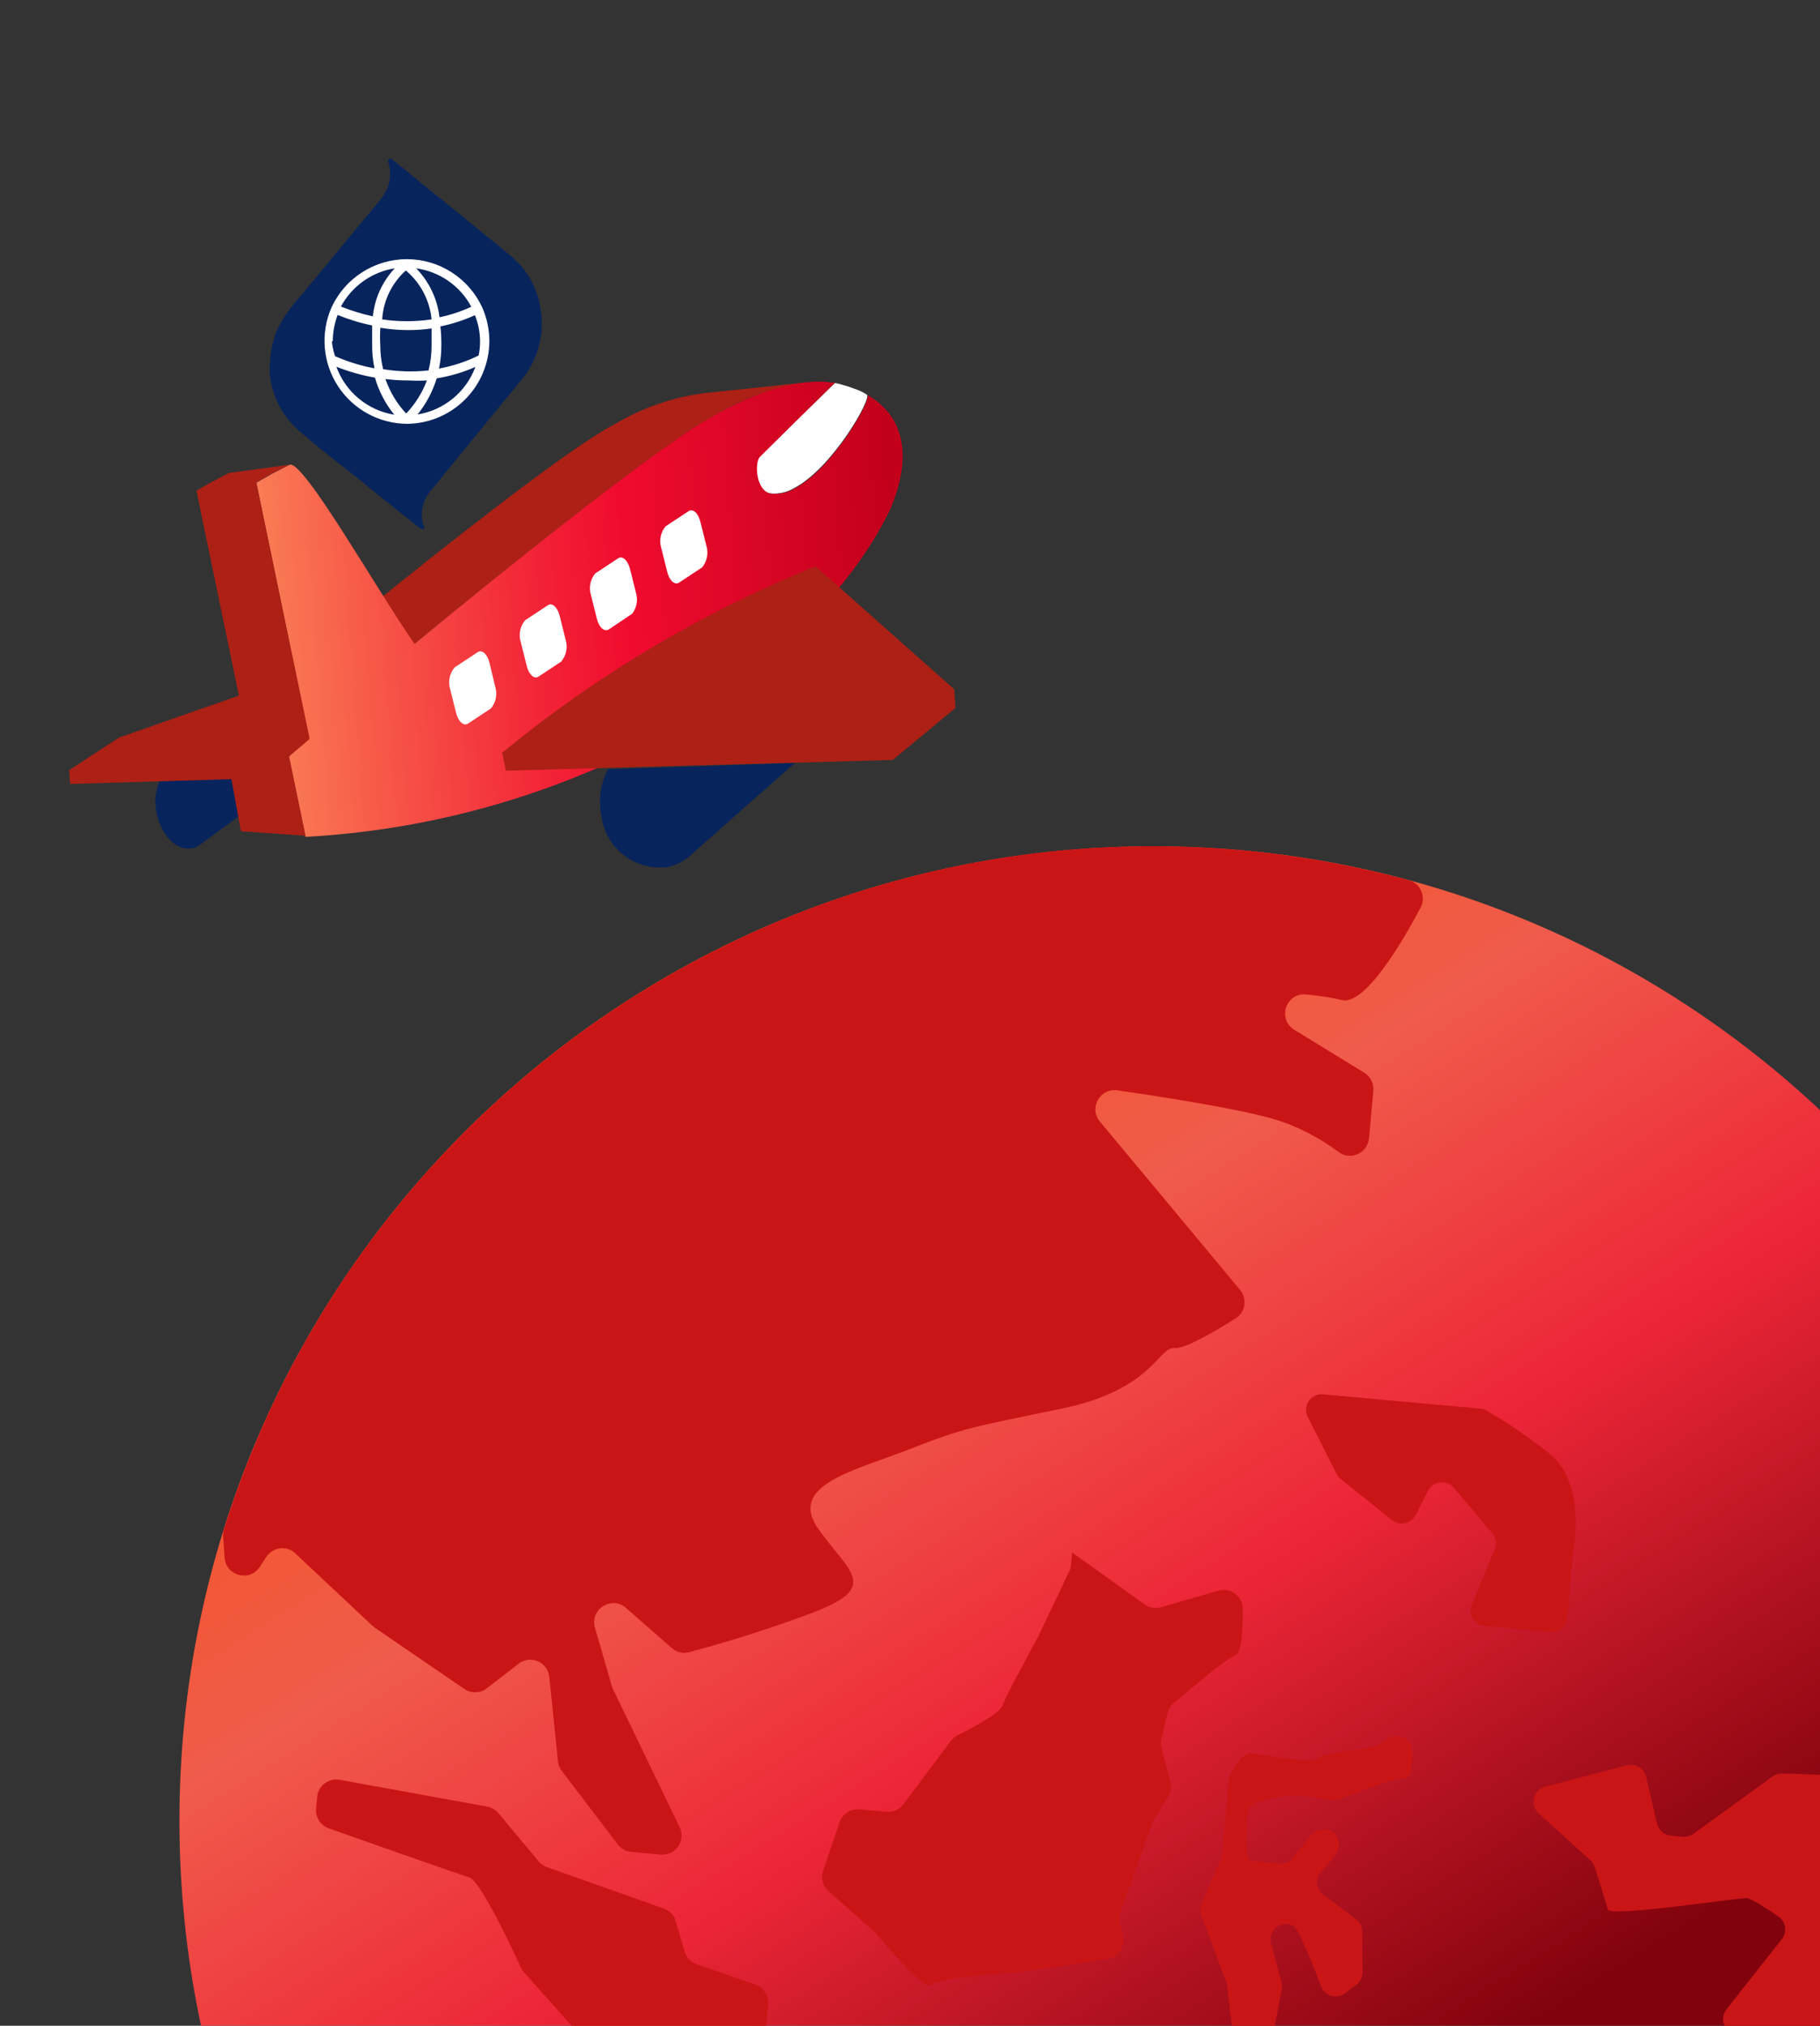 <svg width="71" height="79" viewBox="0 0 71 79" fill="none" xmlns="http://www.w3.org/2000/svg">
<rect x="0" y="0" width="71" height="79" fill="#333333" stroke="none"/>
<path d="M45 109.004C65.987 109.004 83 91.991 83 71.004C83 50.017 65.987 33.004 45 33.004C24.013 33.004 7 50.017 7 71.004C7 91.991 24.013 109.004 45 109.004Z" fill="url(#paint0_linear_4_219)"/>
<path d="M61.139 63.089L61.367 60.579C61.367 60.559 61.37 60.542 61.374 60.524C61.426 60.254 61.856 57.785 60.407 56.653C59.17 55.689 58.272 55.167 57.971 55.001C57.897 54.961 57.82 54.938 57.737 54.931L54.015 54.593L51.612 54.374C51.138 54.331 50.799 54.826 51.016 55.253L52.144 57.483C52.183 57.56 52.238 57.628 52.306 57.683L54.306 59.282C54.606 59.523 55.051 59.426 55.226 59.083L55.71 58.136C55.906 57.75 56.434 57.689 56.714 58.02L58.214 59.79C58.361 59.963 58.397 60.206 58.311 60.415L57.417 62.57C57.261 62.949 57.514 63.37 57.923 63.407L60.48 63.639C60.815 63.67 61.109 63.423 61.141 63.089H61.139Z" fill="#CA1517"/>
<path d="M48.193 64.554C48.445 64.463 48.489 63.511 48.481 62.743C48.476 62.248 48.003 61.895 47.529 62.031L45.295 62.677C45.076 62.74 44.839 62.699 44.653 62.567L41.825 60.543L41.781 61.027C41.774 61.115 41.75 61.2 41.711 61.279L40.497 63.834C40.491 63.847 40.484 63.86 40.477 63.873C40.359 64.086 39.239 66.13 39.106 66.511C38.992 66.839 37.789 67.459 37.353 67.674C37.248 67.725 37.16 67.801 37.09 67.895L35.246 70.36C35.092 70.568 34.84 70.68 34.58 70.656L33.526 70.56C33.182 70.529 32.864 70.737 32.752 71.063L32.11 72.952C32.014 73.235 32.097 73.55 32.319 73.749L34.113 75.344C34.141 75.368 34.165 75.392 34.187 75.419C34.446 75.728 36.129 77.708 36.315 77.421C36.505 77.126 39.364 76.942 39.68 76.922C39.702 76.922 39.721 76.919 39.741 76.915L43.194 76.398C43.632 76.332 43.917 75.903 43.807 75.474L43.687 75.013C43.65 74.867 43.658 74.715 43.707 74.575L44.968 71.057C44.986 71.006 45.01 70.956 45.039 70.908L45.566 70.078C45.676 69.904 45.709 69.69 45.657 69.49L45.313 68.182C45.282 68.062 45.28 67.937 45.31 67.817L45.554 66.802C45.591 66.649 45.674 66.513 45.794 66.41C46.495 65.814 47.869 64.664 48.185 64.552L48.193 64.554Z" fill="#CA1517"/>
<path d="M11.522 60.58L14.537 63.409C14.565 63.435 14.594 63.459 14.627 63.481L18.114 65.865C18.381 66.048 18.736 66.038 18.991 65.84L20.23 64.881C20.693 64.522 21.368 64.813 21.429 65.394L21.766 68.684C21.78 68.82 21.832 68.951 21.915 69.059L24.1 71.929C24.227 72.097 24.419 72.201 24.627 72.22L25.774 72.325C26.352 72.378 26.766 71.78 26.514 71.258L23.911 65.865C23.892 65.827 23.878 65.788 23.867 65.748L23.21 63.474C23.004 62.758 23.858 62.215 24.419 62.705L26.207 64.27C26.393 64.434 26.647 64.495 26.886 64.43C27.671 64.222 29.566 63.694 31.636 62.916C34.353 61.895 33.17 61.364 31.934 59.638C30.698 57.912 33.323 57.36 35.516 56.501C37.709 55.644 37.919 55.662 41.447 54.926C44.976 54.19 45.184 52.516 45.813 52.573C46.225 52.61 47.425 51.905 48.205 51.414C48.586 51.173 48.666 50.654 48.378 50.307L45.298 46.605L42.908 43.737C42.47 43.211 42.912 42.423 43.589 42.521C45.441 42.788 48.17 43.218 49.581 43.61C50.683 43.917 51.588 44.456 52.226 44.929C52.692 45.273 53.352 44.968 53.406 44.392L53.575 42.536C53.601 42.252 53.465 41.98 53.222 41.833L50.492 40.159C49.816 39.745 50.168 38.698 50.953 38.781C51.489 38.836 51.985 38.908 52.333 38.998C53.244 39.235 54.705 36.74 55.418 35.397C55.641 34.976 55.422 34.454 54.962 34.328C52.861 33.76 50.685 33.363 48.444 33.158C30.287 31.508 13.96 42.918 8.738 59.645C8.709 59.737 8.698 59.833 8.705 59.929L8.764 60.749C8.816 61.459 9.737 61.702 10.131 61.108L10.394 60.711C10.65 60.326 11.189 60.262 11.527 60.578L11.522 60.58Z" fill="#CA1517"/>
<path d="M50.389 70.025C51.014 69.987 51.818 70.252 52.135 70.184C52.451 70.115 54.283 69.335 54.8 69.345C55.05 69.348 55.106 68.831 55.096 68.294C55.087 67.799 54.526 67.521 54.125 67.816C53.989 67.917 53.864 68.002 53.779 68.048C53.452 68.224 51.79 68.281 51.454 68.561C51.202 68.771 49.71 68.519 48.979 68.381C48.735 68.335 48.488 68.439 48.354 68.647L48.028 69.153C47.975 69.236 47.944 69.33 47.934 69.427L47.761 71.333L47.667 72.364C47.662 72.43 47.645 72.494 47.618 72.555L46.877 74.227C46.812 74.373 46.806 74.538 46.864 74.687L47.835 77.281C47.852 77.327 47.864 77.375 47.87 77.423L48.037 78.849C48.071 79.134 48.3 79.356 48.586 79.382L49.088 79.428C49.399 79.456 49.68 79.244 49.739 78.939L50 77.579C50.017 77.489 50.015 77.397 49.991 77.307L49.585 75.786C49.45 75.283 49.965 74.879 50.438 75.094C50.442 75.094 50.444 75.097 50.447 75.097C50.648 75.186 51.198 76.566 51.538 77.463C51.682 77.842 52.151 77.975 52.473 77.728L52.914 77.392C53.065 77.276 53.154 77.097 53.154 76.906L53.146 75.335C53.146 75.145 53.056 74.967 52.904 74.853L51.621 73.887C51.343 73.677 51.297 73.278 51.522 73.011L52.092 72.332C52.431 71.93 52.133 71.317 51.606 71.335H51.59C51.41 71.343 51.242 71.427 51.132 71.569L50.455 72.437C50.328 72.601 50.127 72.688 49.921 72.669L48.814 72.568C48.505 72.54 48.656 70.895 48.683 70.588C48.711 70.281 49.767 70.066 50.39 70.025H50.389Z" fill="#CA1517"/>
<path d="M80.419 77.599L80.925 76.289C81.047 75.977 80.89 75.625 80.578 75.504L79.387 75.044C79.176 74.961 79.027 74.768 79.003 74.543L78.843 73.062C78.826 72.912 78.754 72.772 78.64 72.671C77.982 72.095 75.708 70.093 75.476 69.718C75.235 69.328 70.553 69.188 69.515 69.162C69.383 69.159 69.254 69.199 69.147 69.278L66.06 71.515C65.941 71.602 65.795 71.642 65.648 71.627L65.181 71.585C64.92 71.561 64.704 71.374 64.644 71.12L64.215 69.289C64.138 68.956 63.801 68.754 63.47 68.84L60.278 69.677C59.811 69.799 59.667 70.391 60.024 70.715L62.038 72.542C62.118 72.614 62.175 72.702 62.208 72.805C62.333 73.195 62.658 74.209 62.719 74.463C62.795 74.781 67.836 73.995 68.145 74.023C68.331 74.039 68.93 74.431 69.381 74.74C69.67 74.939 69.732 75.342 69.513 75.618L67.352 78.359C67.048 78.744 67.302 79.312 67.791 79.342L70.049 79.478C70.049 79.478 74.047 79.737 74.56 79.785C74.819 79.809 75.242 79.189 75.597 78.567C75.857 78.115 76.525 78.17 76.7 78.661L77.137 79.894C77.191 80.046 77.303 80.169 77.448 80.237C78.239 80.611 80.859 81.829 81.433 81.801C81.474 81.662 81.509 81.518 81.549 81.378C81.413 80.545 80.679 78.681 80.421 78.043C80.364 77.899 80.362 77.743 80.419 77.599Z" fill="#CA1517"/>
<path d="M20.312 76.72C20.343 76.786 20.38 76.843 20.428 76.898C20.93 77.467 23.887 80.806 24.501 81.336C25.173 81.915 28.88 83.288 29.581 82.419C30.134 81.733 29.928 80.847 29.82 80.506C29.789 80.407 29.774 80.304 29.783 80.199L29.967 78.171C29.998 77.831 29.792 77.513 29.47 77.399L27.173 76.597C26.944 76.517 26.768 76.332 26.702 76.098L26.363 74.924C26.297 74.692 26.122 74.508 25.896 74.428L21.333 72.812C21.206 72.768 21.094 72.689 21.009 72.586L19.446 70.71C19.333 70.575 19.179 70.485 19.006 70.454L13.249 69.407C12.819 69.328 12.412 69.637 12.374 70.073L12.331 70.531C12.3 70.871 12.502 71.188 12.824 71.302C14.23 71.799 17.895 73.09 18.301 73.21C18.756 73.344 20.056 76.155 20.312 76.716V76.72Z" fill="#CA1517"/>
<path d="M11.591 30.173L7.772 32.964C7.697 33.02 7.61 33.057 7.518 33.073C6.909 33.209 6.281 32.591 6.109 31.709C6.009 31.275 6.06 30.819 6.254 30.418" fill="#07245C"/>
<path d="M14.281 25.391L4.645 28.764L2.709 30.027H2.699L2.736 30.573L11.899 30.3L11.845 29.618L12.954 29.564L14.281 25.391Z" fill="#AD2015"/>
<path d="M32.573 14.937C32.687 14.956 32.799 14.983 32.909 15.019C33.038 15.054 33.166 15.097 33.291 15.146C33.477 15.202 33.655 15.285 33.818 15.391C34.009 15.546 32.482 18.237 30.991 19.028C30.717 19.192 30.4 19.268 30.082 19.246C29.445 19.191 29.391 18.028 29.609 17.809L32.573 14.937Z" fill="white"/>
<path d="M27.445 15.336C26.231 15.498 25.062 15.903 24.009 16.527C23.803 16.632 23.602 16.747 23.409 16.873C21.245 18.182 15.699 22.591 12.136 25.537L16.181 25.109C19.745 22.164 25.272 17.755 27.454 16.446L28.054 16.1C29.11 15.482 30.278 15.077 31.49 14.909L27.445 15.336Z" fill="#AD2015"/>
<path d="M33.836 15.4C34.827 15.964 35.827 17.218 34.745 19.827C32.927 23.673 28.7 27.1 25.464 28.918C21.266 31.112 16.647 32.38 11.918 32.636L11.264 29.518C11.345 29.427 11.964 28.927 12.064 28.827L10 18.827C10 18.827 10.255 18.673 10.636 18.464L11.291 18.127C11.809 17.873 14.782 23.146 16.173 25.109C19.736 22.164 25.264 17.755 27.445 16.446L28.045 16.1C30.773 14.6 32.327 14.9 32.409 14.918H32.573L29.645 17.818C29.427 18.037 29.482 19.2 30.118 19.255C30.436 19.277 30.754 19.201 31.027 19.037C32.5 18.246 34.027 15.555 33.836 15.4Z" fill="url(#paint1_linear_4_219)"/>
<path d="M19.153 27.627C19.25 27.51 19.315 27.37 19.344 27.221C19.372 27.071 19.363 26.917 19.317 26.773L19.099 25.863C19.017 25.518 18.817 25.327 18.644 25.427L17.735 26.027C17.637 26.144 17.57 26.283 17.54 26.432C17.509 26.582 17.517 26.736 17.562 26.882L17.79 27.791C17.871 28.127 18.071 28.318 18.244 28.227L19.153 27.627Z" fill="white"/>
<path d="M24.645 23.955C24.74 23.838 24.805 23.7 24.833 23.552C24.862 23.405 24.853 23.253 24.808 23.109L24.581 22.2C24.499 21.864 24.299 21.673 24.127 21.764L23.218 22.364C23.123 22.48 23.058 22.618 23.029 22.766C23.001 22.913 23.009 23.066 23.054 23.209L23.281 24.118C23.363 24.455 23.563 24.646 23.736 24.555L24.645 23.946" fill="white"/>
<path d="M21.899 25.791C21.996 25.674 22.062 25.534 22.09 25.385C22.119 25.235 22.109 25.081 22.063 24.937L21.836 24.027C21.754 23.691 21.554 23.5 21.39 23.591L20.481 24.191C20.385 24.309 20.319 24.448 20.291 24.598C20.262 24.747 20.271 24.901 20.318 25.046L20.545 25.955C20.627 26.3 20.827 26.491 21 26.391L21.909 25.791" fill="white"/>
<path d="M27.39 22.127C27.486 22.01 27.552 21.87 27.581 21.721C27.609 21.571 27.6 21.417 27.554 21.273L27.326 20.363C27.244 20.018 27.044 19.827 26.872 19.927L25.963 20.527C25.866 20.645 25.801 20.784 25.772 20.933C25.743 21.083 25.753 21.237 25.799 21.382L26.026 22.291C26.108 22.636 26.308 22.818 26.481 22.727L27.39 22.127Z" fill="white"/>
<path d="M11.299 18.118H11.345L8.999 18.436H8.954L8.299 18.773C7.918 18.982 7.681 19.127 7.663 19.137L9.727 29.091C9.627 29.191 9.008 29.682 8.918 29.782L9.399 32.418L11.918 32.591L11.272 29.464C11.354 29.373 11.972 28.873 12.072 28.773L9.999 18.818C9.999 18.818 10.245 18.664 10.627 18.455L11.299 18.118Z" fill="#AD2015"/>
<path d="M31.817 22.082C27.397 23.874 23.275 26.326 19.59 29.355L19.735 30.055L34.826 29.637L37.272 27.609L37.226 26.882L31.817 22.082Z" fill="#AD2015"/>
<path d="M23.718 30C23.425 30.558 23.335 31.201 23.463 31.818C23.501 32.121 23.599 32.414 23.751 32.679C23.904 32.944 24.107 33.175 24.35 33.361C24.593 33.546 24.87 33.681 25.166 33.758C25.462 33.835 25.77 33.852 26.072 33.809C26.458 33.718 26.809 33.516 27.081 33.227L31.009 29.754L23.718 30Z" fill="#07245C"/>
<path d="M16.363 20.582C16.408 20.582 16.445 20.655 16.508 20.627C16.572 20.6 16.554 20.518 16.508 20.464C16.441 20.225 16.437 19.974 16.496 19.733C16.555 19.493 16.675 19.271 16.845 19.091C17.999 17.682 19.145 16.264 20.299 14.864C20.629 14.484 20.872 14.037 21.008 13.552C21.145 13.068 21.173 12.56 21.09 12.064C20.983 11.281 20.595 10.564 19.999 10.046C19.681 9.764 19.345 9.5 19.017 9.236L17.454 7.964C16.735 7.391 16.026 6.809 15.317 6.227C15.272 6.227 15.226 6.136 15.163 6.227C15.099 6.318 15.163 6.327 15.163 6.382C15.231 6.616 15.239 6.864 15.187 7.102C15.135 7.34 15.023 7.562 14.863 7.746C14.745 7.909 14.608 8.064 14.481 8.218L11.754 11.509C11.454 11.836 11.189 12.192 10.963 12.573C10.71 13.021 10.567 13.523 10.544 14.037C10.513 14.275 10.513 14.516 10.544 14.755C10.664 15.568 11.078 16.309 11.708 16.837C12.29 17.337 12.89 17.827 13.526 18.309C13.944 18.637 14.354 18.973 14.763 19.309L16.363 20.582Z" fill="#07245C"/>
<path d="M19.091 13.309C19.091 12.852 18.995 12.4 18.809 11.982C18.549 11.422 18.135 10.948 17.614 10.616C17.094 10.283 16.49 10.107 15.872 10.107C15.255 10.107 14.651 10.283 14.13 10.616C13.61 10.948 13.196 11.422 12.936 11.982C12.719 12.474 12.627 13.012 12.67 13.547C12.712 14.083 12.887 14.6 13.18 15.051C13.472 15.502 13.872 15.873 14.344 16.131C14.816 16.389 15.344 16.525 15.882 16.528C16.732 16.52 17.545 16.179 18.146 15.576C18.747 14.974 19.086 14.16 19.091 13.309ZM15.854 16.137C15.489 15.748 15.211 15.286 15.036 14.782C15.338 14.819 15.641 14.838 15.945 14.837C16.181 14.85 16.418 14.85 16.654 14.837C16.472 15.321 16.193 15.763 15.836 16.137H15.854ZM14.945 14.391C14.872 14.094 14.835 13.789 14.836 13.482C14.822 13.249 14.822 13.015 14.836 12.782C15.197 12.842 15.562 12.873 15.927 12.873C16.231 12.874 16.535 12.852 16.836 12.809C16.836 13.018 16.836 13.246 16.836 13.482C16.837 13.807 16.797 14.131 16.718 14.446C16.115 14.512 15.506 14.493 14.909 14.391H14.945ZM12.982 13.309C12.983 12.958 13.048 12.61 13.172 12.282C13.607 12.46 14.057 12.598 14.518 12.691C14.518 12.937 14.518 13.182 14.518 13.455C14.516 13.76 14.546 14.065 14.609 14.364C14.08 14.266 13.565 14.107 13.072 13.891C13.008 13.703 12.966 13.508 12.945 13.309H12.982ZM15.872 10.582C16.421 11.06 16.766 11.73 16.836 12.455C16.197 12.551 15.548 12.551 14.909 12.455C14.953 11.721 15.287 11.035 15.836 10.546L15.872 10.582ZM17.181 12.728C17.645 12.635 18.097 12.488 18.527 12.291C18.659 12.617 18.727 12.966 18.727 13.319C18.728 13.502 18.709 13.684 18.672 13.864C18.183 14.104 17.663 14.275 17.127 14.373C17.187 14.074 17.218 13.769 17.218 13.464C17.22 13.218 17.208 12.972 17.181 12.728ZM18.381 11.964C17.987 12.148 17.572 12.285 17.145 12.373C17.061 11.654 16.741 10.983 16.236 10.464C16.686 10.527 17.114 10.694 17.487 10.953C17.86 11.212 18.166 11.555 18.381 11.955V11.964ZM15.391 10.473C14.912 10.985 14.615 11.64 14.545 12.337C14.12 12.244 13.704 12.116 13.3 11.955C13.511 11.563 13.809 11.225 14.172 10.966C14.534 10.708 14.951 10.536 15.391 10.464V10.473ZM13.118 14.3C13.605 14.493 14.111 14.636 14.627 14.728C14.778 15.255 15.035 15.747 15.382 16.173C14.871 16.09 14.391 15.872 13.993 15.541C13.595 15.21 13.293 14.778 13.118 14.291V14.3ZM16.282 16.173C16.622 15.753 16.878 15.272 17.036 14.755C17.556 14.671 18.063 14.522 18.545 14.309C18.367 14.792 18.063 15.218 17.665 15.544C17.267 15.87 16.79 16.084 16.282 16.164V16.173Z" fill="white"/>
<defs>
<linearGradient id="paint0_linear_4_219" x1="14.143" y1="45.47" x2="52.031" y2="105.81" gradientUnits="userSpaceOnUse">
<stop stop-color="#F54F16"/>
<stop offset="0.234" stop-color="#F05C4B"/>
<stop offset="0.445" stop-color="#ED2638"/>
<stop offset="0.74" stop-color="#81020C"/>
</linearGradient>
<linearGradient id="paint1_linear_4_219" x1="10.444" y1="24.608" x2="35.59" y2="22.708" gradientUnits="userSpaceOnUse">
<stop stop-color="#FA7C55"/>
<stop offset="0.15" stop-color="#F75A49"/>
<stop offset="0.43" stop-color="#F22136"/>
<stop offset="0.56" stop-color="#F00B2E"/>
<stop offset="0.97" stop-color="#C3001C"/>
</linearGradient>
</defs>
</svg>
